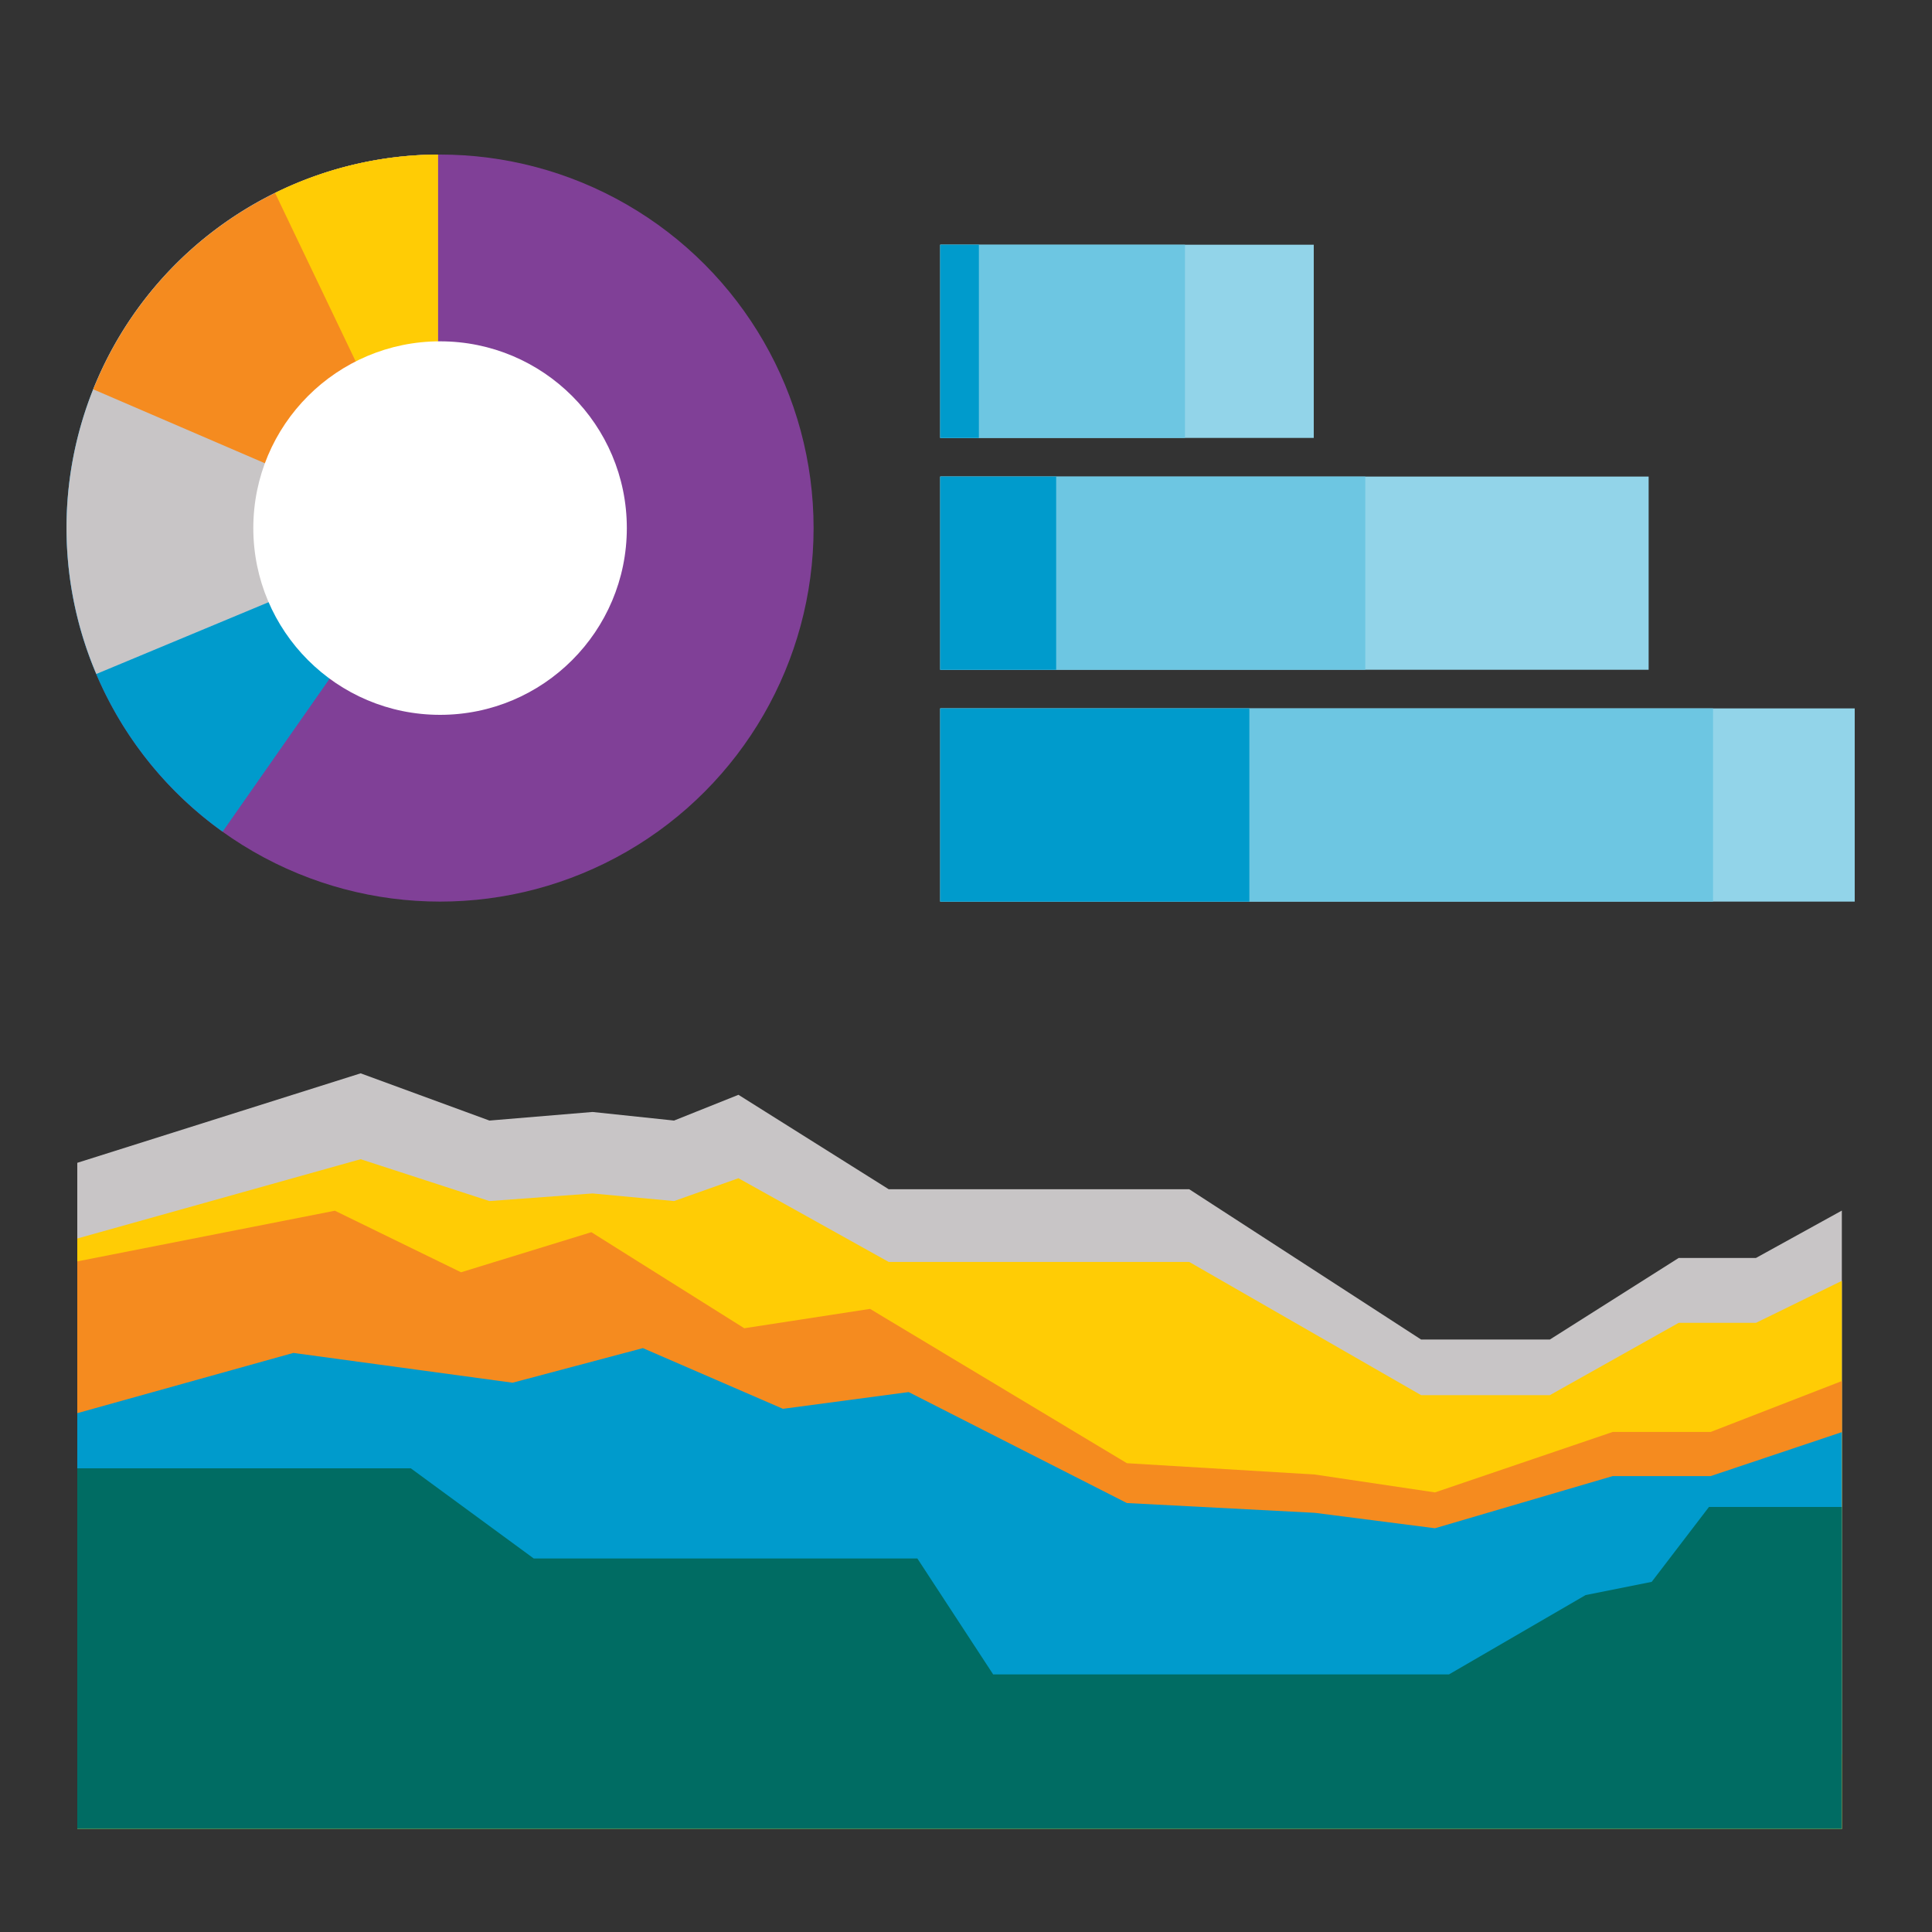 <svg xmlns="http://www.w3.org/2000/svg" viewBox="0 0 150 150"><rect x="0" y="0" width="150" height="150" fill="#333333" stroke="none"/><defs><clipPath id="a"><path fill="none" d="M6 82h137v60H6z"/></clipPath></defs><title>dayzero-no-charts</title><circle cx="34.167" cy="41" r="29" fill="#804097"/><path d="M17.284 64.572L34 40.667V12a28.993 28.993 0 0 0-16.716 52.572z" fill="#009bcc"/><path d="M33.4 41.529l.6-.862V12A28.981 28.981 0 0 0 7.479 52.328z" fill="#c8c5c6"/><path d="M33.418 41.5l.582-.833V12A29 29 0 0 0 7.242 30.229z" fill="#f58b1f"/><path d="M33.791 40.966l.209-.3V12a28.857 28.857 0 0 0-12.644 2.979z" fill="#ffcc05"/><circle cx="34.167" cy="41" r="14.5" fill="#fff"/><path fill="#92d4e9" d="M73 55h71v15H73zM73 37h55v15H73zM73 19h29v15H73z"/><path fill="#6dc6e2" d="M73 55h60v15H73zM73 37h33v15H73z"/><path fill="#009bcc" d="M73 55h24v15H73zM73 37h9v15h-9z"/><path fill="#6dc6e2" d="M73 19h19v15H73z"/><path fill="#009bcc" d="M73 19h3v15h-3z"/><g clip-path="url(#a)"><path fill="#c8c5c6" d="M143.667 93.621l-7.334 4.046h-6l-10 6.333h-10l-18-11.667H69L57.333 85l-5 2L46 86.333 38 87l-10-3.667-22.667 7.158V142h138.334V93.621z"/><path fill="#ffcc05" d="M143.667 99.118l-7.334 3.587h-6l-10 5.613h-10l-18-10.341H69l-11.667-6.5-5 1.773L46 92.659l-8 .591L28 90 5.333 96.344V142h138.334V99.118z"/><path fill="#f58b1f" d="M143.667 106.966l-10.854 4.212h-7.606l-13.797 4.692-9.332-1.389-14.586-.878-19.941-11.981-9.766 1.503-11.872-7.458-10.116 3.113L26 94 5.667 98v36.005l138 2.209v-29.248z"/><path fill="#009bcc" d="M143.667 110.967l-10.854 3.637h-7.606l-13.797 4.049-9.332-1.198-14.586-.759-16.941-8.615-9.766 1.298-10.872-4.712-10.116 2.687-17.02-2.314-17.11 4.771v24.496l138 1.907v-25.247z"/><path fill="#006c63" d="M132.684 117l-4.447 5.816-5.132 1.026L112.5 130H77.109l-5.885-9H41.439l-9.545-7H5v29l140 .674V117h-12.316z"/></g></svg>